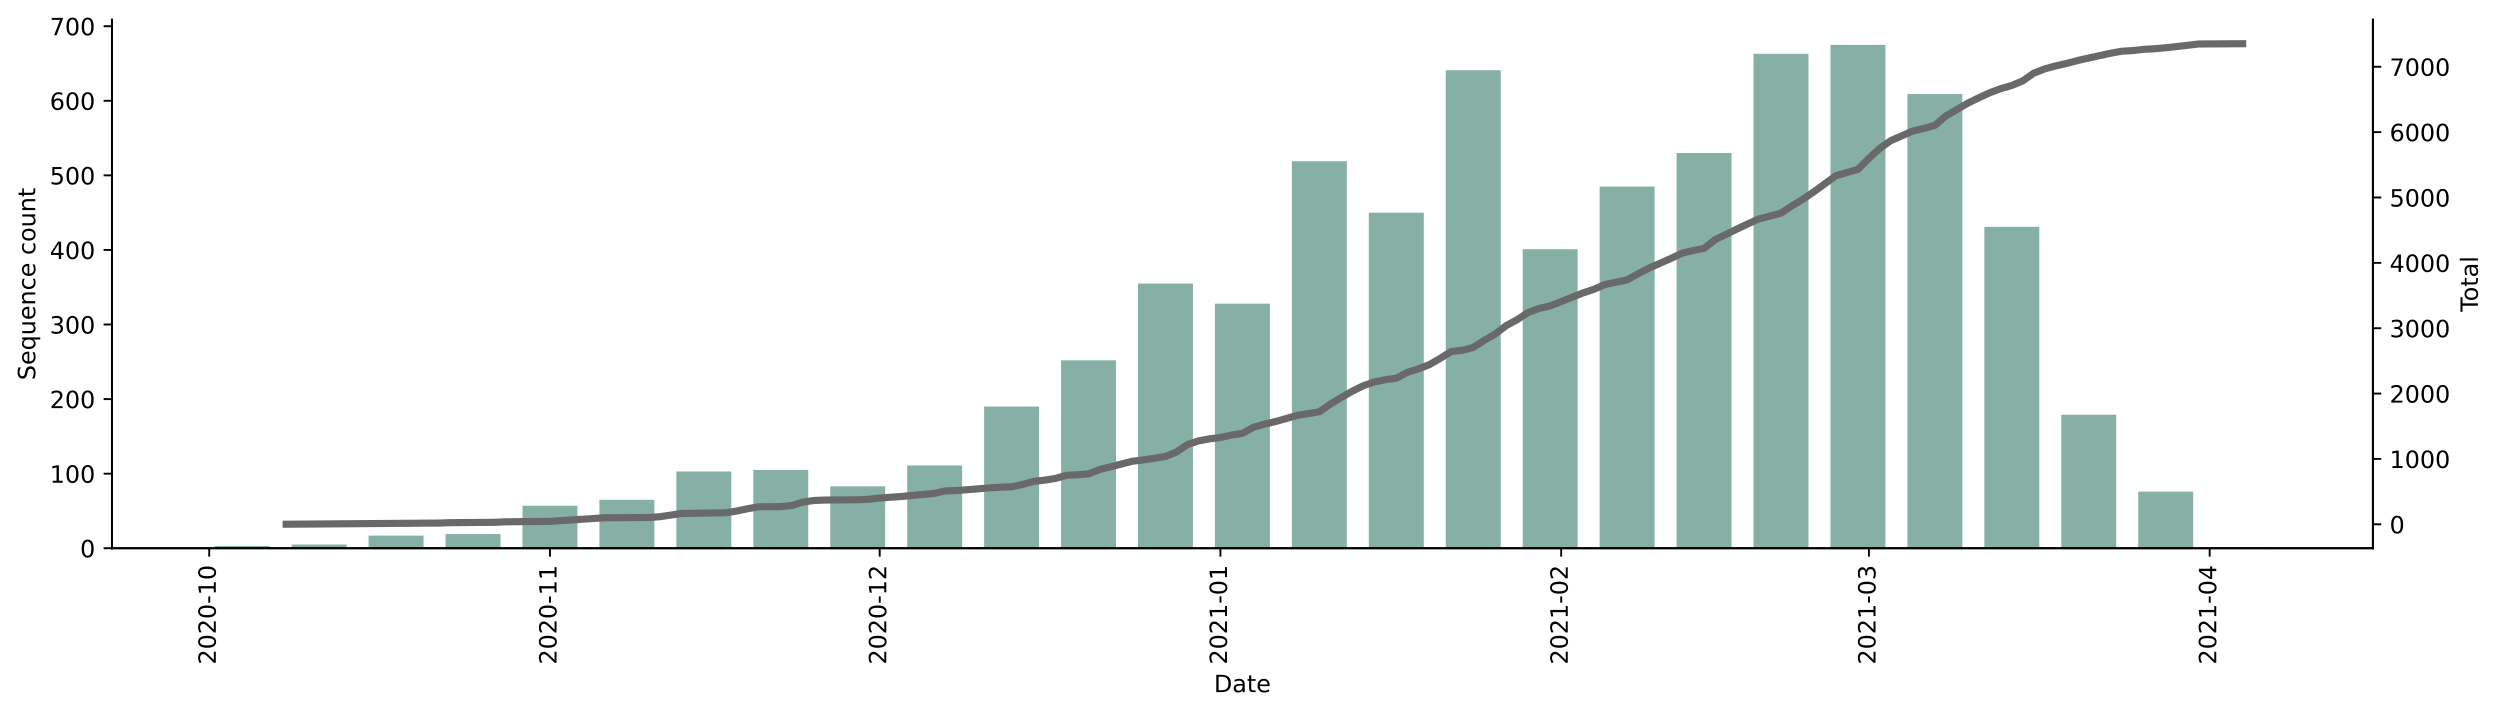 <?xml version="1.0" encoding="utf-8" standalone="no"?>
<!DOCTYPE svg PUBLIC "-//W3C//DTD SVG 1.1//EN"
  "http://www.w3.org/Graphics/SVG/1.1/DTD/svg11.dtd">
<!-- Created with matplotlib (https://matplotlib.org/) -->
<svg height="299.682pt" version="1.1" viewBox="0 0 1048.894 299.682" width="1048.894pt" xmlns="http://www.w3.org/2000/svg" xmlns:xlink="http://www.w3.org/1999/xlink">
 <defs>
  <style type="text/css">*{stroke-linecap:butt;stroke-linejoin:round;}</style>
 </defs>
 <g id="figure_1">
  <g id="patch_1">
   <path d="M 0 299.682 
L 1048.894 299.682 
L 1048.894 0 
L 0 0 
z
" style="fill:#ffffff;"/>
  </g>
  <g id="axes_1">
   <g id="patch_2">
    <path d="M 46.966 230.021 
L 995.566 230.021 
L 995.566 8.261 
L 46.966 8.261 
z
" style="fill:#ffffff;"/>
   </g>
   <g id="patch_3">
    <path clip-path="url(#p78f503fffa)" d="M 90.084 230.021 
L 113.142 230.021 
L 113.142 229.083 
L 90.084 229.083 
z
" style="fill:#86b0a6;"/>
   </g>
   <g id="patch_4">
    <path clip-path="url(#p78f503fffa)" d="M 122.365 230.021 
L 145.423 230.021 
L 145.423 228.457 
L 122.365 228.457 
z
" style="fill:#86b0a6;"/>
   </g>
   <g id="patch_5">
    <path clip-path="url(#p78f503fffa)" d="M 154.646 230.021 
L 177.704 230.021 
L 177.704 224.702 
L 154.646 224.702 
z
" style="fill:#86b0a6;"/>
   </g>
   <g id="patch_6">
    <path clip-path="url(#p78f503fffa)" d="M 186.927 230.021 
L 209.985 230.021 
L 209.985 224.077 
L 186.927 224.077 
z
" style="fill:#86b0a6;"/>
   </g>
   <g id="patch_7">
    <path clip-path="url(#p78f503fffa)" d="M 219.208 230.021 
L 242.266 230.021 
L 242.266 212.187 
L 219.208 212.187 
z
" style="fill:#86b0a6;"/>
   </g>
   <g id="patch_8">
    <path clip-path="url(#p78f503fffa)" d="M 251.489 230.021 
L 274.547 230.021 
L 274.547 209.684 
L 251.489 209.684 
z
" style="fill:#86b0a6;"/>
   </g>
   <g id="patch_9">
    <path clip-path="url(#p78f503fffa)" d="M 283.77 230.021 
L 306.828 230.021 
L 306.828 197.794 
L 283.77 197.794 
z
" style="fill:#86b0a6;"/>
   </g>
   <g id="patch_10">
    <path clip-path="url(#p78f503fffa)" d="M 316.051 230.021 
L 339.109 230.021 
L 339.109 197.168 
L 316.051 197.168 
z
" style="fill:#86b0a6;"/>
   </g>
   <g id="patch_11">
    <path clip-path="url(#p78f503fffa)" d="M 348.332 230.021 
L 371.39 230.021 
L 371.39 204.052 
L 348.332 204.052 
z
" style="fill:#86b0a6;"/>
   </g>
   <g id="patch_12">
    <path clip-path="url(#p78f503fffa)" d="M 380.613 230.021 
L 403.671 230.021 
L 403.671 195.291 
L 380.613 195.291 
z
" style="fill:#86b0a6;"/>
   </g>
   <g id="patch_13">
    <path clip-path="url(#p78f503fffa)" d="M 412.894 230.021 
L 435.952 230.021 
L 435.952 170.573 
L 412.894 170.573 
z
" style="fill:#86b0a6;"/>
   </g>
   <g id="patch_14">
    <path clip-path="url(#p78f503fffa)" d="M 445.175 230.021 
L 468.233 230.021 
L 468.233 151.173 
L 445.175 151.173 
z
" style="fill:#86b0a6;"/>
   </g>
   <g id="patch_15">
    <path clip-path="url(#p78f503fffa)" d="M 477.456 230.021 
L 500.514 230.021 
L 500.514 118.946 
L 477.456 118.946 
z
" style="fill:#86b0a6;"/>
   </g>
   <g id="patch_16">
    <path clip-path="url(#p78f503fffa)" d="M 509.737 230.021 
L 532.795 230.021 
L 532.795 127.394 
L 509.737 127.394 
z
" style="fill:#86b0a6;"/>
   </g>
   <g id="patch_17">
    <path clip-path="url(#p78f503fffa)" d="M 542.018 230.021 
L 565.076 230.021 
L 565.076 67.632 
L 542.018 67.632 
z
" style="fill:#86b0a6;"/>
   </g>
   <g id="patch_18">
    <path clip-path="url(#p78f503fffa)" d="M 574.299 230.021 
L 597.357 230.021 
L 597.357 89.221 
L 574.299 89.221 
z
" style="fill:#86b0a6;"/>
   </g>
   <g id="patch_19">
    <path clip-path="url(#p78f503fffa)" d="M 606.58 230.021 
L 629.638 230.021 
L 629.638 29.46 
L 606.58 29.46 
z
" style="fill:#86b0a6;"/>
   </g>
   <g id="patch_20">
    <path clip-path="url(#p78f503fffa)" d="M 638.861 230.021 
L 661.919 230.021 
L 661.919 104.553 
L 638.861 104.553 
z
" style="fill:#86b0a6;"/>
   </g>
   <g id="patch_21">
    <path clip-path="url(#p78f503fffa)" d="M 671.142 230.021 
L 694.2 230.021 
L 694.2 78.27 
L 671.142 78.27 
z
" style="fill:#86b0a6;"/>
   </g>
   <g id="patch_22">
    <path clip-path="url(#p78f503fffa)" d="M 703.423 230.021 
L 726.481 230.021 
L 726.481 64.19 
L 703.423 64.19 
z
" style="fill:#86b0a6;"/>
   </g>
   <g id="patch_23">
    <path clip-path="url(#p78f503fffa)" d="M 735.704 230.021 
L 758.761 230.021 
L 758.761 22.576 
L 735.704 22.576 
z
" style="fill:#86b0a6;"/>
   </g>
   <g id="patch_24">
    <path clip-path="url(#p78f503fffa)" d="M 767.985 230.021 
L 791.042 230.021 
L 791.042 18.821 
L 767.985 18.821 
z
" style="fill:#86b0a6;"/>
   </g>
   <g id="patch_25">
    <path clip-path="url(#p78f503fffa)" d="M 800.266 230.021 
L 823.323 230.021 
L 823.323 39.472 
L 800.266 39.472 
z
" style="fill:#86b0a6;"/>
   </g>
   <g id="patch_26">
    <path clip-path="url(#p78f503fffa)" d="M 832.547 230.021 
L 855.604 230.021 
L 855.604 95.166 
L 832.547 95.166 
z
" style="fill:#86b0a6;"/>
   </g>
   <g id="patch_27">
    <path clip-path="url(#p78f503fffa)" d="M 864.828 230.021 
L 887.885 230.021 
L 887.885 174.014 
L 864.828 174.014 
z
" style="fill:#86b0a6;"/>
   </g>
   <g id="patch_28">
    <path clip-path="url(#p78f503fffa)" d="M 897.109 230.021 
L 920.166 230.021 
L 920.166 206.242 
L 897.109 206.242 
z
" style="fill:#86b0a6;"/>
   </g>
   <g id="patch_29">
    <path clip-path="url(#p78f503fffa)" d="M 929.39 230.021 
L 952.447 230.021 
L 952.447 229.709 
L 929.39 229.709 
z
" style="fill:#86b0a6;"/>
   </g>
   <g id="matplotlib.axis_1">
    <g id="xtick_1">
     <g id="line2d_1">
      <defs>
       <path d="M 0 0 
L 0 3.5 
" id="m3a4a6f8e13" style="stroke:#000000;stroke-width:0.8;"/>
      </defs>
      <g>
       <use style="stroke:#000000;stroke-width:0.8;" x="87.778" xlink:href="#m3a4a6f8e13" y="230.021"/>
      </g>
     </g>
     <g id="text_1">
      <!-- 2020-10 -->
      <g transform="translate(90.537 278.804)rotate(-90)scale(0.1 -0.1)">
       <defs>
        <path d="M 19.188 8.297 
L 53.609 8.297 
L 53.609 0 
L 7.328 0 
L 7.328 8.297 
Q 12.938 14.109 22.625 23.891 
Q 32.328 33.688 34.812 36.531 
Q 39.547 41.844 41.422 45.531 
Q 43.312 49.219 43.312 52.781 
Q 43.312 58.594 39.234 62.25 
Q 35.156 65.922 28.609 65.922 
Q 23.969 65.922 18.812 64.312 
Q 13.672 62.703 7.812 59.422 
L 7.812 69.391 
Q 13.766 71.781 18.938 73 
Q 24.125 74.219 28.422 74.219 
Q 39.75 74.219 46.484 68.547 
Q 53.219 62.891 53.219 53.422 
Q 53.219 48.922 51.531 44.891 
Q 49.859 40.875 45.406 35.406 
Q 44.188 33.984 37.641 27.219 
Q 31.109 20.453 19.188 8.297 
z
" id="DejaVuSans-50"/>
        <path d="M 31.781 66.406 
Q 24.172 66.406 20.328 58.906 
Q 16.5 51.422 16.5 36.375 
Q 16.5 21.391 20.328 13.891 
Q 24.172 6.391 31.781 6.391 
Q 39.453 6.391 43.281 13.891 
Q 47.125 21.391 47.125 36.375 
Q 47.125 51.422 43.281 58.906 
Q 39.453 66.406 31.781 66.406 
z
M 31.781 74.219 
Q 44.047 74.219 50.516 64.516 
Q 56.984 54.828 56.984 36.375 
Q 56.984 17.969 50.516 8.266 
Q 44.047 -1.422 31.781 -1.422 
Q 19.531 -1.422 13.062 8.266 
Q 6.594 17.969 6.594 36.375 
Q 6.594 54.828 13.062 64.516 
Q 19.531 74.219 31.781 74.219 
z
" id="DejaVuSans-48"/>
        <path d="M 4.891 31.391 
L 31.203 31.391 
L 31.203 23.391 
L 4.891 23.391 
z
" id="DejaVuSans-45"/>
        <path d="M 12.406 8.297 
L 28.516 8.297 
L 28.516 63.922 
L 10.984 60.406 
L 10.984 69.391 
L 28.422 72.906 
L 38.281 72.906 
L 38.281 8.297 
L 54.391 8.297 
L 54.391 0 
L 12.406 0 
z
" id="DejaVuSans-49"/>
       </defs>
       <use xlink:href="#DejaVuSans-50"/>
       <use x="63.623" xlink:href="#DejaVuSans-48"/>
       <use x="127.246" xlink:href="#DejaVuSans-50"/>
       <use x="190.869" xlink:href="#DejaVuSans-48"/>
       <use x="254.492" xlink:href="#DejaVuSans-45"/>
       <use x="290.576" xlink:href="#DejaVuSans-49"/>
       <use x="354.199" xlink:href="#DejaVuSans-48"/>
      </g>
     </g>
    </g>
    <g id="xtick_2">
     <g id="line2d_2">
      <g>
       <use style="stroke:#000000;stroke-width:0.8;" x="230.737" xlink:href="#m3a4a6f8e13" y="230.021"/>
      </g>
     </g>
     <g id="text_2">
      <!-- 2020-11 -->
      <g transform="translate(233.496 278.804)rotate(-90)scale(0.1 -0.1)">
       <use xlink:href="#DejaVuSans-50"/>
       <use x="63.623" xlink:href="#DejaVuSans-48"/>
       <use x="127.246" xlink:href="#DejaVuSans-50"/>
       <use x="190.869" xlink:href="#DejaVuSans-48"/>
       <use x="254.492" xlink:href="#DejaVuSans-45"/>
       <use x="290.576" xlink:href="#DejaVuSans-49"/>
       <use x="354.199" xlink:href="#DejaVuSans-49"/>
      </g>
     </g>
    </g>
    <g id="xtick_3">
     <g id="line2d_3">
      <g>
       <use style="stroke:#000000;stroke-width:0.8;" x="369.084" xlink:href="#m3a4a6f8e13" y="230.021"/>
      </g>
     </g>
     <g id="text_3">
      <!-- 2020-12 -->
      <g transform="translate(371.843 278.804)rotate(-90)scale(0.1 -0.1)">
       <use xlink:href="#DejaVuSans-50"/>
       <use x="63.623" xlink:href="#DejaVuSans-48"/>
       <use x="127.246" xlink:href="#DejaVuSans-50"/>
       <use x="190.869" xlink:href="#DejaVuSans-48"/>
       <use x="254.492" xlink:href="#DejaVuSans-45"/>
       <use x="290.576" xlink:href="#DejaVuSans-49"/>
       <use x="354.199" xlink:href="#DejaVuSans-50"/>
      </g>
     </g>
    </g>
    <g id="xtick_4">
     <g id="line2d_4">
      <g>
       <use style="stroke:#000000;stroke-width:0.8;" x="512.042" xlink:href="#m3a4a6f8e13" y="230.021"/>
      </g>
     </g>
     <g id="text_4">
      <!-- 2021-01 -->
      <g transform="translate(514.802 278.804)rotate(-90)scale(0.1 -0.1)">
       <use xlink:href="#DejaVuSans-50"/>
       <use x="63.623" xlink:href="#DejaVuSans-48"/>
       <use x="127.246" xlink:href="#DejaVuSans-50"/>
       <use x="190.869" xlink:href="#DejaVuSans-49"/>
       <use x="254.492" xlink:href="#DejaVuSans-45"/>
       <use x="290.576" xlink:href="#DejaVuSans-48"/>
       <use x="354.199" xlink:href="#DejaVuSans-49"/>
      </g>
     </g>
    </g>
    <g id="xtick_5">
     <g id="line2d_5">
      <g>
       <use style="stroke:#000000;stroke-width:0.8;" x="655.001" xlink:href="#m3a4a6f8e13" y="230.021"/>
      </g>
     </g>
     <g id="text_5">
      <!-- 2021-02 -->
      <g transform="translate(657.761 278.804)rotate(-90)scale(0.1 -0.1)">
       <use xlink:href="#DejaVuSans-50"/>
       <use x="63.623" xlink:href="#DejaVuSans-48"/>
       <use x="127.246" xlink:href="#DejaVuSans-50"/>
       <use x="190.869" xlink:href="#DejaVuSans-49"/>
       <use x="254.492" xlink:href="#DejaVuSans-45"/>
       <use x="290.576" xlink:href="#DejaVuSans-48"/>
       <use x="354.199" xlink:href="#DejaVuSans-50"/>
      </g>
     </g>
    </g>
    <g id="xtick_6">
     <g id="line2d_6">
      <g>
       <use style="stroke:#000000;stroke-width:0.8;" x="784.125" xlink:href="#m3a4a6f8e13" y="230.021"/>
      </g>
     </g>
     <g id="text_6">
      <!-- 2021-03 -->
      <g transform="translate(786.885 278.804)rotate(-90)scale(0.1 -0.1)">
       <defs>
        <path d="M 40.578 39.312 
Q 47.656 37.797 51.625 33 
Q 55.609 28.219 55.609 21.188 
Q 55.609 10.406 48.188 4.484 
Q 40.766 -1.422 27.094 -1.422 
Q 22.516 -1.422 17.656 -0.516 
Q 12.797 0.391 7.625 2.203 
L 7.625 11.719 
Q 11.719 9.328 16.594 8.109 
Q 21.484 6.891 26.812 6.891 
Q 36.078 6.891 40.938 10.547 
Q 45.797 14.203 45.797 21.188 
Q 45.797 27.641 41.281 31.266 
Q 36.766 34.906 28.719 34.906 
L 20.219 34.906 
L 20.219 43.016 
L 29.109 43.016 
Q 36.375 43.016 40.234 45.922 
Q 44.094 48.828 44.094 54.297 
Q 44.094 59.906 40.109 62.906 
Q 36.141 65.922 28.719 65.922 
Q 24.656 65.922 20.016 65.031 
Q 15.375 64.156 9.812 62.312 
L 9.812 71.094 
Q 15.438 72.656 20.344 73.438 
Q 25.25 74.219 29.594 74.219 
Q 40.828 74.219 47.359 69.109 
Q 53.906 64.016 53.906 55.328 
Q 53.906 49.266 50.438 45.094 
Q 46.969 40.922 40.578 39.312 
z
" id="DejaVuSans-51"/>
       </defs>
       <use xlink:href="#DejaVuSans-50"/>
       <use x="63.623" xlink:href="#DejaVuSans-48"/>
       <use x="127.246" xlink:href="#DejaVuSans-50"/>
       <use x="190.869" xlink:href="#DejaVuSans-49"/>
       <use x="254.492" xlink:href="#DejaVuSans-45"/>
       <use x="290.576" xlink:href="#DejaVuSans-48"/>
       <use x="354.199" xlink:href="#DejaVuSans-51"/>
      </g>
     </g>
    </g>
    <g id="xtick_7">
     <g id="line2d_7">
      <g>
       <use style="stroke:#000000;stroke-width:0.8;" x="927.084" xlink:href="#m3a4a6f8e13" y="230.021"/>
      </g>
     </g>
     <g id="text_7">
      <!-- 2021-04 -->
      <g transform="translate(929.843 278.804)rotate(-90)scale(0.1 -0.1)">
       <defs>
        <path d="M 37.797 64.312 
L 12.891 25.391 
L 37.797 25.391 
z
M 35.203 72.906 
L 47.609 72.906 
L 47.609 25.391 
L 58.016 25.391 
L 58.016 17.188 
L 47.609 17.188 
L 47.609 0 
L 37.797 0 
L 37.797 17.188 
L 4.891 17.188 
L 4.891 26.703 
z
" id="DejaVuSans-52"/>
       </defs>
       <use xlink:href="#DejaVuSans-50"/>
       <use x="63.623" xlink:href="#DejaVuSans-48"/>
       <use x="127.246" xlink:href="#DejaVuSans-50"/>
       <use x="190.869" xlink:href="#DejaVuSans-49"/>
       <use x="254.492" xlink:href="#DejaVuSans-45"/>
       <use x="290.576" xlink:href="#DejaVuSans-48"/>
       <use x="354.199" xlink:href="#DejaVuSans-52"/>
      </g>
     </g>
    </g>
    <g id="text_8">
     <!-- Date -->
     <g transform="translate(509.315 290.403)scale(0.1 -0.1)">
      <defs>
       <path d="M 19.672 64.797 
L 19.672 8.109 
L 31.594 8.109 
Q 46.688 8.109 53.688 14.938 
Q 60.688 21.781 60.688 36.531 
Q 60.688 51.172 53.688 57.984 
Q 46.688 64.797 31.594 64.797 
z
M 9.812 72.906 
L 30.078 72.906 
Q 51.266 72.906 61.172 64.094 
Q 71.094 55.281 71.094 36.531 
Q 71.094 17.672 61.125 8.828 
Q 51.172 0 30.078 0 
L 9.812 0 
z
" id="DejaVuSans-68"/>
       <path d="M 34.281 27.484 
Q 23.391 27.484 19.188 25 
Q 14.984 22.516 14.984 16.5 
Q 14.984 11.719 18.141 8.906 
Q 21.297 6.109 26.703 6.109 
Q 34.188 6.109 38.703 11.406 
Q 43.219 16.703 43.219 25.484 
L 43.219 27.484 
z
M 52.203 31.203 
L 52.203 0 
L 43.219 0 
L 43.219 8.297 
Q 40.141 3.328 35.547 0.953 
Q 30.953 -1.422 24.312 -1.422 
Q 15.922 -1.422 10.953 3.297 
Q 6 8.016 6 15.922 
Q 6 25.141 12.172 29.828 
Q 18.359 34.516 30.609 34.516 
L 43.219 34.516 
L 43.219 35.406 
Q 43.219 41.609 39.141 45 
Q 35.062 48.391 27.688 48.391 
Q 23 48.391 18.547 47.266 
Q 14.109 46.141 10.016 43.891 
L 10.016 52.203 
Q 14.938 54.109 19.578 55.047 
Q 24.219 56 28.609 56 
Q 40.484 56 46.344 49.844 
Q 52.203 43.703 52.203 31.203 
z
" id="DejaVuSans-97"/>
       <path d="M 18.312 70.219 
L 18.312 54.688 
L 36.812 54.688 
L 36.812 47.703 
L 18.312 47.703 
L 18.312 18.016 
Q 18.312 11.328 20.141 9.422 
Q 21.969 7.516 27.594 7.516 
L 36.812 7.516 
L 36.812 0 
L 27.594 0 
Q 17.188 0 13.234 3.875 
Q 9.281 7.766 9.281 18.016 
L 9.281 47.703 
L 2.688 47.703 
L 2.688 54.688 
L 9.281 54.688 
L 9.281 70.219 
z
" id="DejaVuSans-116"/>
       <path d="M 56.203 29.594 
L 56.203 25.203 
L 14.891 25.203 
Q 15.484 15.922 20.484 11.062 
Q 25.484 6.203 34.422 6.203 
Q 39.594 6.203 44.453 7.469 
Q 49.312 8.734 54.109 11.281 
L 54.109 2.781 
Q 49.266 0.734 44.188 -0.344 
Q 39.109 -1.422 33.891 -1.422 
Q 20.797 -1.422 13.156 6.188 
Q 5.516 13.812 5.516 26.812 
Q 5.516 40.234 12.766 48.109 
Q 20.016 56 32.328 56 
Q 43.359 56 49.781 48.891 
Q 56.203 41.797 56.203 29.594 
z
M 47.219 32.234 
Q 47.125 39.594 43.094 43.984 
Q 39.062 48.391 32.422 48.391 
Q 24.906 48.391 20.391 44.141 
Q 15.875 39.891 15.188 32.172 
z
" id="DejaVuSans-101"/>
      </defs>
      <use xlink:href="#DejaVuSans-68"/>
      <use x="77.002" xlink:href="#DejaVuSans-97"/>
      <use x="138.281" xlink:href="#DejaVuSans-116"/>
      <use x="177.49" xlink:href="#DejaVuSans-101"/>
     </g>
    </g>
   </g>
   <g id="matplotlib.axis_2">
    <g id="ytick_1">
     <g id="line2d_8">
      <defs>
       <path d="M 0 0 
L -3.5 0 
" id="m8edf866f60" style="stroke:#000000;stroke-width:0.8;"/>
      </defs>
      <g>
       <use style="stroke:#000000;stroke-width:0.8;" x="46.966" xlink:href="#m8edf866f60" y="230.021"/>
      </g>
     </g>
     <g id="text_9">
      <!-- 0 -->
      <g transform="translate(33.603 233.821)scale(0.1 -0.1)">
       <use xlink:href="#DejaVuSans-48"/>
      </g>
     </g>
    </g>
    <g id="ytick_2">
     <g id="line2d_9">
      <g>
       <use style="stroke:#000000;stroke-width:0.8;" x="46.966" xlink:href="#m8edf866f60" y="198.733"/>
      </g>
     </g>
     <g id="text_10">
      <!-- 100 -->
      <g transform="translate(20.878 202.532)scale(0.1 -0.1)">
       <use xlink:href="#DejaVuSans-49"/>
       <use x="63.623" xlink:href="#DejaVuSans-48"/>
       <use x="127.246" xlink:href="#DejaVuSans-48"/>
      </g>
     </g>
    </g>
    <g id="ytick_3">
     <g id="line2d_10">
      <g>
       <use style="stroke:#000000;stroke-width:0.8;" x="46.966" xlink:href="#m8edf866f60" y="167.444"/>
      </g>
     </g>
     <g id="text_11">
      <!-- 200 -->
      <g transform="translate(20.878 171.243)scale(0.1 -0.1)">
       <use xlink:href="#DejaVuSans-50"/>
       <use x="63.623" xlink:href="#DejaVuSans-48"/>
       <use x="127.246" xlink:href="#DejaVuSans-48"/>
      </g>
     </g>
    </g>
    <g id="ytick_4">
     <g id="line2d_11">
      <g>
       <use style="stroke:#000000;stroke-width:0.8;" x="46.966" xlink:href="#m8edf866f60" y="136.155"/>
      </g>
     </g>
     <g id="text_12">
      <!-- 300 -->
      <g transform="translate(20.878 139.954)scale(0.1 -0.1)">
       <use xlink:href="#DejaVuSans-51"/>
       <use x="63.623" xlink:href="#DejaVuSans-48"/>
       <use x="127.246" xlink:href="#DejaVuSans-48"/>
      </g>
     </g>
    </g>
    <g id="ytick_5">
     <g id="line2d_12">
      <g>
       <use style="stroke:#000000;stroke-width:0.8;" x="46.966" xlink:href="#m8edf866f60" y="104.866"/>
      </g>
     </g>
     <g id="text_13">
      <!-- 400 -->
      <g transform="translate(20.878 108.665)scale(0.1 -0.1)">
       <use xlink:href="#DejaVuSans-52"/>
       <use x="63.623" xlink:href="#DejaVuSans-48"/>
       <use x="127.246" xlink:href="#DejaVuSans-48"/>
      </g>
     </g>
    </g>
    <g id="ytick_6">
     <g id="line2d_13">
      <g>
       <use style="stroke:#000000;stroke-width:0.8;" x="46.966" xlink:href="#m8edf866f60" y="73.577"/>
      </g>
     </g>
     <g id="text_14">
      <!-- 500 -->
      <g transform="translate(20.878 77.376)scale(0.1 -0.1)">
       <defs>
        <path d="M 10.797 72.906 
L 49.516 72.906 
L 49.516 64.594 
L 19.828 64.594 
L 19.828 46.734 
Q 21.969 47.469 24.109 47.828 
Q 26.266 48.188 28.422 48.188 
Q 40.625 48.188 47.75 41.5 
Q 54.891 34.812 54.891 23.391 
Q 54.891 11.625 47.562 5.094 
Q 40.234 -1.422 26.906 -1.422 
Q 22.312 -1.422 17.547 -0.641 
Q 12.797 0.141 7.719 1.703 
L 7.719 11.625 
Q 12.109 9.234 16.797 8.062 
Q 21.484 6.891 26.703 6.891 
Q 35.156 6.891 40.078 11.328 
Q 45.016 15.766 45.016 23.391 
Q 45.016 31 40.078 35.438 
Q 35.156 39.891 26.703 39.891 
Q 22.75 39.891 18.812 39.016 
Q 14.891 38.141 10.797 36.281 
z
" id="DejaVuSans-53"/>
       </defs>
       <use xlink:href="#DejaVuSans-53"/>
       <use x="63.623" xlink:href="#DejaVuSans-48"/>
       <use x="127.246" xlink:href="#DejaVuSans-48"/>
      </g>
     </g>
    </g>
    <g id="ytick_7">
     <g id="line2d_14">
      <g>
       <use style="stroke:#000000;stroke-width:0.8;" x="46.966" xlink:href="#m8edf866f60" y="42.288"/>
      </g>
     </g>
     <g id="text_15">
      <!-- 600 -->
      <g transform="translate(20.878 46.087)scale(0.1 -0.1)">
       <defs>
        <path d="M 33.016 40.375 
Q 26.375 40.375 22.484 35.828 
Q 18.609 31.297 18.609 23.391 
Q 18.609 15.531 22.484 10.953 
Q 26.375 6.391 33.016 6.391 
Q 39.656 6.391 43.531 10.953 
Q 47.406 15.531 47.406 23.391 
Q 47.406 31.297 43.531 35.828 
Q 39.656 40.375 33.016 40.375 
z
M 52.594 71.297 
L 52.594 62.312 
Q 48.875 64.062 45.094 64.984 
Q 41.312 65.922 37.594 65.922 
Q 27.828 65.922 22.672 59.328 
Q 17.531 52.734 16.797 39.406 
Q 19.672 43.656 24.016 45.922 
Q 28.375 48.188 33.594 48.188 
Q 44.578 48.188 50.953 41.516 
Q 57.328 34.859 57.328 23.391 
Q 57.328 12.156 50.688 5.359 
Q 44.047 -1.422 33.016 -1.422 
Q 20.359 -1.422 13.672 8.266 
Q 6.984 17.969 6.984 36.375 
Q 6.984 53.656 15.188 63.938 
Q 23.391 74.219 37.203 74.219 
Q 40.922 74.219 44.703 73.484 
Q 48.484 72.75 52.594 71.297 
z
" id="DejaVuSans-54"/>
       </defs>
       <use xlink:href="#DejaVuSans-54"/>
       <use x="63.623" xlink:href="#DejaVuSans-48"/>
       <use x="127.246" xlink:href="#DejaVuSans-48"/>
      </g>
     </g>
    </g>
    <g id="ytick_8">
     <g id="line2d_15">
      <g>
       <use style="stroke:#000000;stroke-width:0.8;" x="46.966" xlink:href="#m8edf866f60" y="10.999"/>
      </g>
     </g>
     <g id="text_16">
      <!-- 700 -->
      <g transform="translate(20.878 14.798)scale(0.1 -0.1)">
       <defs>
        <path d="M 8.203 72.906 
L 55.078 72.906 
L 55.078 68.703 
L 28.609 0 
L 18.312 0 
L 43.219 64.594 
L 8.203 64.594 
z
" id="DejaVuSans-55"/>
       </defs>
       <use xlink:href="#DejaVuSans-55"/>
       <use x="63.623" xlink:href="#DejaVuSans-48"/>
       <use x="127.246" xlink:href="#DejaVuSans-48"/>
      </g>
     </g>
    </g>
    <g id="text_17">
     <!-- Sequence count -->
     <g transform="translate(14.798 159.502)rotate(-90)scale(0.1 -0.1)">
      <defs>
       <path d="M 53.516 70.516 
L 53.516 60.891 
Q 47.906 63.578 42.922 64.891 
Q 37.938 66.219 33.297 66.219 
Q 25.25 66.219 20.875 63.094 
Q 16.5 59.969 16.5 54.203 
Q 16.5 49.359 19.406 46.891 
Q 22.312 44.438 30.422 42.922 
L 36.375 41.703 
Q 47.406 39.594 52.656 34.297 
Q 57.906 29 57.906 20.125 
Q 57.906 9.516 50.797 4.047 
Q 43.703 -1.422 29.984 -1.422 
Q 24.812 -1.422 18.969 -0.25 
Q 13.141 0.922 6.891 3.219 
L 6.891 13.375 
Q 12.891 10.016 18.656 8.297 
Q 24.422 6.594 29.984 6.594 
Q 38.422 6.594 43.016 9.906 
Q 47.609 13.234 47.609 19.391 
Q 47.609 24.75 44.312 27.781 
Q 41.016 30.812 33.5 32.328 
L 27.484 33.5 
Q 16.453 35.688 11.516 40.375 
Q 6.594 45.062 6.594 53.422 
Q 6.594 63.094 13.406 68.656 
Q 20.219 74.219 32.172 74.219 
Q 37.312 74.219 42.625 73.281 
Q 47.953 72.359 53.516 70.516 
z
" id="DejaVuSans-83"/>
       <path d="M 14.797 27.297 
Q 14.797 17.391 18.875 11.75 
Q 22.953 6.109 30.078 6.109 
Q 37.203 6.109 41.297 11.75 
Q 45.406 17.391 45.406 27.297 
Q 45.406 37.203 41.297 42.844 
Q 37.203 48.484 30.078 48.484 
Q 22.953 48.484 18.875 42.844 
Q 14.797 37.203 14.797 27.297 
z
M 45.406 8.203 
Q 42.578 3.328 38.25 0.953 
Q 33.938 -1.422 27.875 -1.422 
Q 17.969 -1.422 11.734 6.484 
Q 5.516 14.406 5.516 27.297 
Q 5.516 40.188 11.734 48.094 
Q 17.969 56 27.875 56 
Q 33.938 56 38.25 53.625 
Q 42.578 51.266 45.406 46.391 
L 45.406 54.688 
L 54.391 54.688 
L 54.391 -20.797 
L 45.406 -20.797 
z
" id="DejaVuSans-113"/>
       <path d="M 8.5 21.578 
L 8.5 54.688 
L 17.484 54.688 
L 17.484 21.922 
Q 17.484 14.156 20.5 10.266 
Q 23.531 6.391 29.594 6.391 
Q 36.859 6.391 41.078 11.031 
Q 45.312 15.672 45.312 23.688 
L 45.312 54.688 
L 54.297 54.688 
L 54.297 0 
L 45.312 0 
L 45.312 8.406 
Q 42.047 3.422 37.719 1 
Q 33.406 -1.422 27.688 -1.422 
Q 18.266 -1.422 13.375 4.438 
Q 8.5 10.297 8.5 21.578 
z
M 31.109 56 
z
" id="DejaVuSans-117"/>
       <path d="M 54.891 33.016 
L 54.891 0 
L 45.906 0 
L 45.906 32.719 
Q 45.906 40.484 42.875 44.328 
Q 39.844 48.188 33.797 48.188 
Q 26.516 48.188 22.312 43.547 
Q 18.109 38.922 18.109 30.906 
L 18.109 0 
L 9.078 0 
L 9.078 54.688 
L 18.109 54.688 
L 18.109 46.188 
Q 21.344 51.125 25.703 53.562 
Q 30.078 56 35.797 56 
Q 45.219 56 50.047 50.172 
Q 54.891 44.344 54.891 33.016 
z
" id="DejaVuSans-110"/>
       <path d="M 48.781 52.594 
L 48.781 44.188 
Q 44.969 46.297 41.141 47.344 
Q 37.312 48.391 33.406 48.391 
Q 24.656 48.391 19.812 42.844 
Q 14.984 37.312 14.984 27.297 
Q 14.984 17.281 19.812 11.734 
Q 24.656 6.203 33.406 6.203 
Q 37.312 6.203 41.141 7.25 
Q 44.969 8.297 48.781 10.406 
L 48.781 2.094 
Q 45.016 0.344 40.984 -0.531 
Q 36.969 -1.422 32.422 -1.422 
Q 20.062 -1.422 12.781 6.344 
Q 5.516 14.109 5.516 27.297 
Q 5.516 40.672 12.859 48.328 
Q 20.219 56 33.016 56 
Q 37.156 56 41.109 55.141 
Q 45.062 54.297 48.781 52.594 
z
" id="DejaVuSans-99"/>
       <path id="DejaVuSans-32"/>
       <path d="M 30.609 48.391 
Q 23.391 48.391 19.188 42.75 
Q 14.984 37.109 14.984 27.297 
Q 14.984 17.484 19.156 11.844 
Q 23.344 6.203 30.609 6.203 
Q 37.797 6.203 41.984 11.859 
Q 46.188 17.531 46.188 27.297 
Q 46.188 37.016 41.984 42.703 
Q 37.797 48.391 30.609 48.391 
z
M 30.609 56 
Q 42.328 56 49.016 48.375 
Q 55.719 40.766 55.719 27.297 
Q 55.719 13.875 49.016 6.219 
Q 42.328 -1.422 30.609 -1.422 
Q 18.844 -1.422 12.172 6.219 
Q 5.516 13.875 5.516 27.297 
Q 5.516 40.766 12.172 48.375 
Q 18.844 56 30.609 56 
z
" id="DejaVuSans-111"/>
      </defs>
      <use xlink:href="#DejaVuSans-83"/>
      <use x="63.477" xlink:href="#DejaVuSans-101"/>
      <use x="125" xlink:href="#DejaVuSans-113"/>
      <use x="188.477" xlink:href="#DejaVuSans-117"/>
      <use x="251.855" xlink:href="#DejaVuSans-101"/>
      <use x="313.379" xlink:href="#DejaVuSans-110"/>
      <use x="376.758" xlink:href="#DejaVuSans-99"/>
      <use x="431.738" xlink:href="#DejaVuSans-101"/>
      <use x="493.262" xlink:href="#DejaVuSans-32"/>
      <use x="525.049" xlink:href="#DejaVuSans-99"/>
      <use x="580.029" xlink:href="#DejaVuSans-111"/>
      <use x="641.211" xlink:href="#DejaVuSans-117"/>
      <use x="704.59" xlink:href="#DejaVuSans-110"/>
      <use x="767.969" xlink:href="#DejaVuSans-116"/>
     </g>
    </g>
   </g>
   <g id="patch_30">
    <path d="M 46.966 230.021 
L 46.966 8.261 
" style="fill:none;stroke:#000000;stroke-linecap:square;stroke-linejoin:miter;stroke-width:0.8;"/>
   </g>
   <g id="patch_31">
    <path d="M 995.566 230.021 
L 995.566 8.261 
" style="fill:none;stroke:#000000;stroke-linecap:square;stroke-linejoin:miter;stroke-width:0.8;"/>
   </g>
   <g id="patch_32">
    <path d="M 46.966 230.021 
L 995.566 230.021 
" style="fill:none;stroke:#000000;stroke-linecap:square;stroke-linejoin:miter;stroke-width:0.8;"/>
   </g>
  </g>
  <g id="axes_2">
   <g id="matplotlib.axis_3">
    <g id="ytick_9">
     <g id="line2d_16">
      <defs>
       <path d="M 0 0 
L 3.5 0 
" id="m37a0996b34" style="stroke:#000000;stroke-width:0.8;"/>
      </defs>
      <g>
       <use style="stroke:#000000;stroke-width:0.8;" x="995.566" xlink:href="#m37a0996b34" y="219.969"/>
      </g>
     </g>
     <g id="text_18">
      <!-- 0 -->
      <g transform="translate(1002.566 223.768)scale(0.1 -0.1)">
       <use xlink:href="#DejaVuSans-48"/>
      </g>
     </g>
    </g>
    <g id="ytick_10">
     <g id="line2d_17">
      <g>
       <use style="stroke:#000000;stroke-width:0.8;" x="995.566" xlink:href="#m37a0996b34" y="192.548"/>
      </g>
     </g>
     <g id="text_19">
      <!-- 1000 -->
      <g transform="translate(1002.566 196.347)scale(0.1 -0.1)">
       <use xlink:href="#DejaVuSans-49"/>
       <use x="63.623" xlink:href="#DejaVuSans-48"/>
       <use x="127.246" xlink:href="#DejaVuSans-48"/>
       <use x="190.869" xlink:href="#DejaVuSans-48"/>
      </g>
     </g>
    </g>
    <g id="ytick_11">
     <g id="line2d_18">
      <g>
       <use style="stroke:#000000;stroke-width:0.8;" x="995.566" xlink:href="#m37a0996b34" y="165.127"/>
      </g>
     </g>
     <g id="text_20">
      <!-- 2000 -->
      <g transform="translate(1002.566 168.926)scale(0.1 -0.1)">
       <use xlink:href="#DejaVuSans-50"/>
       <use x="63.623" xlink:href="#DejaVuSans-48"/>
       <use x="127.246" xlink:href="#DejaVuSans-48"/>
       <use x="190.869" xlink:href="#DejaVuSans-48"/>
      </g>
     </g>
    </g>
    <g id="ytick_12">
     <g id="line2d_19">
      <g>
       <use style="stroke:#000000;stroke-width:0.8;" x="995.566" xlink:href="#m37a0996b34" y="137.706"/>
      </g>
     </g>
     <g id="text_21">
      <!-- 3000 -->
      <g transform="translate(1002.566 141.505)scale(0.1 -0.1)">
       <use xlink:href="#DejaVuSans-51"/>
       <use x="63.623" xlink:href="#DejaVuSans-48"/>
       <use x="127.246" xlink:href="#DejaVuSans-48"/>
       <use x="190.869" xlink:href="#DejaVuSans-48"/>
      </g>
     </g>
    </g>
    <g id="ytick_13">
     <g id="line2d_20">
      <g>
       <use style="stroke:#000000;stroke-width:0.8;" x="995.566" xlink:href="#m37a0996b34" y="110.284"/>
      </g>
     </g>
     <g id="text_22">
      <!-- 4000 -->
      <g transform="translate(1002.566 114.084)scale(0.1 -0.1)">
       <use xlink:href="#DejaVuSans-52"/>
       <use x="63.623" xlink:href="#DejaVuSans-48"/>
       <use x="127.246" xlink:href="#DejaVuSans-48"/>
       <use x="190.869" xlink:href="#DejaVuSans-48"/>
      </g>
     </g>
    </g>
    <g id="ytick_14">
     <g id="line2d_21">
      <g>
       <use style="stroke:#000000;stroke-width:0.8;" x="995.566" xlink:href="#m37a0996b34" y="82.863"/>
      </g>
     </g>
     <g id="text_23">
      <!-- 5000 -->
      <g transform="translate(1002.566 86.663)scale(0.1 -0.1)">
       <use xlink:href="#DejaVuSans-53"/>
       <use x="63.623" xlink:href="#DejaVuSans-48"/>
       <use x="127.246" xlink:href="#DejaVuSans-48"/>
       <use x="190.869" xlink:href="#DejaVuSans-48"/>
      </g>
     </g>
    </g>
    <g id="ytick_15">
     <g id="line2d_22">
      <g>
       <use style="stroke:#000000;stroke-width:0.8;" x="995.566" xlink:href="#m37a0996b34" y="55.442"/>
      </g>
     </g>
     <g id="text_24">
      <!-- 6000 -->
      <g transform="translate(1002.566 59.241)scale(0.1 -0.1)">
       <use xlink:href="#DejaVuSans-54"/>
       <use x="63.623" xlink:href="#DejaVuSans-48"/>
       <use x="127.246" xlink:href="#DejaVuSans-48"/>
       <use x="190.869" xlink:href="#DejaVuSans-48"/>
      </g>
     </g>
    </g>
    <g id="ytick_16">
     <g id="line2d_23">
      <g>
       <use style="stroke:#000000;stroke-width:0.8;" x="995.566" xlink:href="#m37a0996b34" y="28.021"/>
      </g>
     </g>
     <g id="text_25">
      <!-- 7000 -->
      <g transform="translate(1002.566 31.82)scale(0.1 -0.1)">
       <use xlink:href="#DejaVuSans-55"/>
       <use x="63.623" xlink:href="#DejaVuSans-48"/>
       <use x="127.246" xlink:href="#DejaVuSans-48"/>
       <use x="190.869" xlink:href="#DejaVuSans-48"/>
      </g>
     </g>
    </g>
    <g id="text_26">
     <!-- Total -->
     <g transform="translate(1039.614 130.818)rotate(-90)scale(0.1 -0.1)">
      <defs>
       <path d="M -0.297 72.906 
L 61.375 72.906 
L 61.375 64.594 
L 35.5 64.594 
L 35.5 0 
L 25.594 0 
L 25.594 64.594 
L -0.297 64.594 
z
" id="DejaVuSans-84"/>
       <path d="M 9.422 75.984 
L 18.406 75.984 
L 18.406 0 
L 9.422 0 
z
" id="DejaVuSans-108"/>
      </defs>
      <use xlink:href="#DejaVuSans-84"/>
      <use x="44.084" xlink:href="#DejaVuSans-111"/>
      <use x="105.266" xlink:href="#DejaVuSans-116"/>
      <use x="144.475" xlink:href="#DejaVuSans-97"/>
      <use x="205.754" xlink:href="#DejaVuSans-108"/>
     </g>
    </g>
   </g>
   <g id="line2d_24">
    <path clip-path="url(#p78f503fffa)" d="M 120.059 219.941 
L 184.621 219.448 
L 189.233 219.283 
L 207.679 219.146 
L 212.29 218.927 
L 230.737 218.735 
L 249.183 217.528 
L 253.795 217.227 
L 272.241 217.117 
L 276.852 216.788 
L 286.076 215.417 
L 304.522 215.143 
L 309.133 214.402 
L 313.745 213.415 
L 318.357 212.62 
L 327.58 212.565 
L 332.191 212.099 
L 336.803 210.673 
L 341.414 209.988 
L 346.026 209.796 
L 359.861 209.686 
L 364.472 209.467 
L 369.084 208.946 
L 378.307 208.287 
L 392.142 206.971 
L 396.753 205.929 
L 401.365 205.82 
L 415.2 204.695 
L 419.811 204.394 
L 424.423 204.229 
L 429.034 203.269 
L 433.646 201.953 
L 438.257 201.46 
L 442.869 200.719 
L 447.481 199.403 
L 452.092 199.184 
L 456.704 198.827 
L 461.315 197.017 
L 475.15 193.507 
L 479.761 192.959 
L 488.985 191.533 
L 493.596 189.641 
L 498.208 186.515 
L 502.819 184.98 
L 507.431 184.129 
L 512.042 183.554 
L 516.654 182.539 
L 521.266 181.826 
L 525.877 179.276 
L 530.489 177.932 
L 535.1 176.89 
L 544.323 174.258 
L 553.547 172.777 
L 558.158 169.541 
L 562.77 166.744 
L 567.381 164.112 
L 571.993 161.836 
L 576.604 160.246 
L 581.216 159.313 
L 585.828 158.683 
L 590.439 156.242 
L 595.051 154.789 
L 599.662 153.007 
L 604.274 150.347 
L 608.885 147.467 
L 613.497 146.974 
L 618.109 145.767 
L 622.72 142.806 
L 627.332 140.119 
L 631.943 136.609 
L 636.555 134.113 
L 641.166 131.07 
L 645.778 129.397 
L 650.39 128.355 
L 664.224 122.871 
L 668.836 121.335 
L 673.447 119.333 
L 682.671 117.441 
L 687.282 114.864 
L 691.894 112.478 
L 701.117 108.392 
L 705.728 106.226 
L 710.34 105.102 
L 714.952 104.224 
L 719.563 100.577 
L 728.786 96.08 
L 733.398 93.887 
L 738.009 91.83 
L 747.233 89.417 
L 751.844 86.346 
L 756.456 83.576 
L 761.067 80.423 
L 770.29 73.705 
L 779.514 71.045 
L 784.125 66.383 
L 788.737 62.215 
L 793.348 58.98 
L 802.571 54.949 
L 807.183 53.879 
L 811.795 52.59 
L 816.406 48.642 
L 825.629 43.267 
L 830.241 41.019 
L 834.852 38.907 
L 839.464 37.18 
L 844.076 35.864 
L 848.687 33.917 
L 853.299 30.681 
L 857.91 28.899 
L 862.522 27.637 
L 867.133 26.595 
L 871.745 25.361 
L 880.968 23.332 
L 885.58 22.318 
L 890.191 21.495 
L 894.803 21.221 
L 899.414 20.7 
L 904.026 20.453 
L 908.638 20.042 
L 917.861 19 
L 922.472 18.451 
L 940.919 18.341 
L 940.919 18.341 
" style="fill:none;stroke:#696969;stroke-linecap:square;stroke-width:3;"/>
   </g>
   <g id="patch_33">
    <path d="M 46.966 230.021 
L 46.966 8.261 
" style="fill:none;stroke:#000000;stroke-linecap:square;stroke-linejoin:miter;stroke-width:0.8;"/>
   </g>
   <g id="patch_34">
    <path d="M 995.566 230.021 
L 995.566 8.261 
" style="fill:none;stroke:#000000;stroke-linecap:square;stroke-linejoin:miter;stroke-width:0.8;"/>
   </g>
   <g id="patch_35">
    <path d="M 46.966 230.021 
L 995.566 230.021 
" style="fill:none;stroke:#000000;stroke-linecap:square;stroke-linejoin:miter;stroke-width:0.8;"/>
   </g>
  </g>
 </g>
 <defs>
  <clipPath id="p78f503fffa">
   <rect height="221.76" width="948.6" x="46.966" y="8.261"/>
  </clipPath>
 </defs>
</svg>
